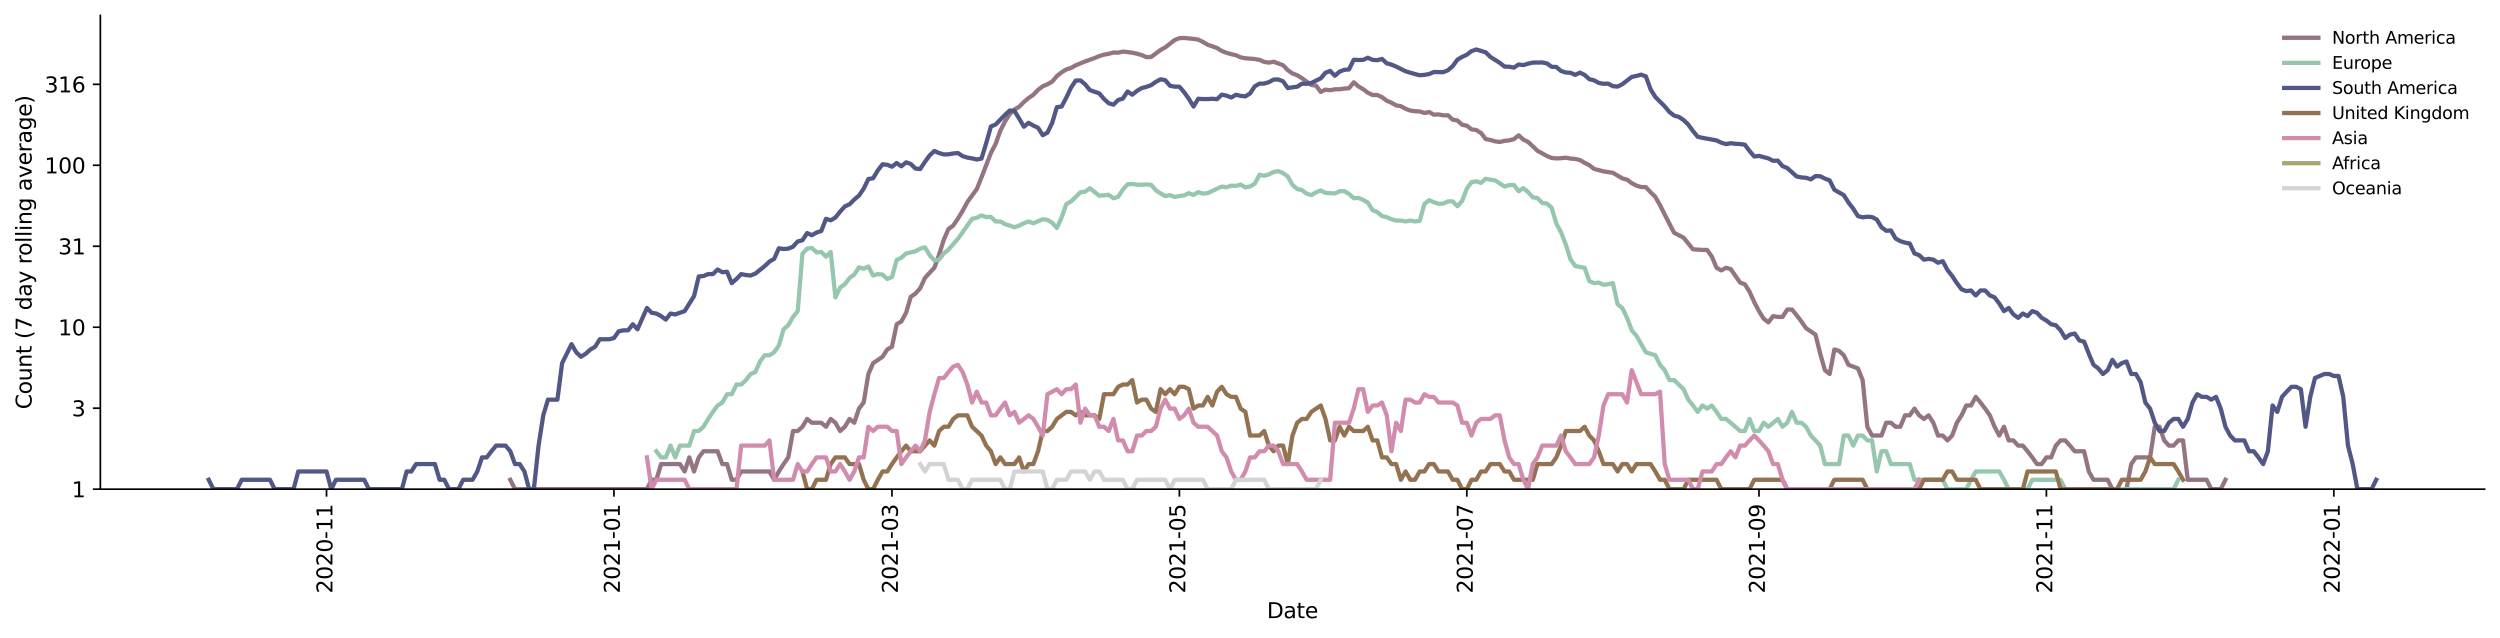 <?xml version="1.0" encoding="utf-8" standalone="no"?>
<!DOCTYPE svg PUBLIC "-//W3C//DTD SVG 1.1//EN"
  "http://www.w3.org/Graphics/SVG/1.1/DTD/svg11.dtd">
<svg xmlns:xlink="http://www.w3.org/1999/xlink" width="1170.166pt" height="298.621pt" viewBox="0 0 1170.166 298.621" xmlns="http://www.w3.org/2000/svg" version="1.1">
 <defs>
  <style type="text/css">*{stroke-linejoin: round; stroke-linecap: butt}</style>
 </defs>
 <g id="figure_1">
  <g id="patch_1">
   <path d="M 0 298.621 
L 1170.166 298.621 
L 1170.166 0 
L 0 0 
z
" style="fill: #ffffff"/>
  </g>
  <g id="axes_1">
   <g id="patch_2">
    <path d="M 46.966 228.96 
L 1162.966 228.96 
L 1162.966 7.2 
L 46.966 7.2 
z
" style="fill: #ffffff"/>
   </g>
   <g id="matplotlib.axis_1">
    <g id="xtick_1">
     <g id="line2d_1">
      <defs>
       <path id="m81e2fb7750" d="M 0 0 
L 0 3.5 
" style="stroke: #000000; stroke-width: 0.8"/>
      </defs>
      <g>
       <use xlink:href="#m81e2fb7750" x="152.831" y="228.96" style="stroke: #000000; stroke-width: 0.8"/>
      </g>
     </g>
     <g id="text_1">
      <!-- 2020-11 -->
      <g transform="translate(155.591 277.743)rotate(-90)scale(0.1 -0.1)">
       <defs>
        <path id="DejaVuSans-32" d="M 1228 531 
L 3431 531 
L 3431 0 
L 469 0 
L 469 531 
Q 828 903 1448 1529 
Q 2069 2156 2228 2338 
Q 2531 2678 2651 2914 
Q 2772 3150 2772 3378 
Q 2772 3750 2511 3984 
Q 2250 4219 1831 4219 
Q 1534 4219 1204 4116 
Q 875 4013 500 3803 
L 500 4441 
Q 881 4594 1212 4672 
Q 1544 4750 1819 4750 
Q 2544 4750 2975 4387 
Q 3406 4025 3406 3419 
Q 3406 3131 3298 2873 
Q 3191 2616 2906 2266 
Q 2828 2175 2409 1742 
Q 1991 1309 1228 531 
z
" transform="scale(0.016)"/>
        <path id="DejaVuSans-30" d="M 2034 4250 
Q 1547 4250 1301 3770 
Q 1056 3291 1056 2328 
Q 1056 1369 1301 889 
Q 1547 409 2034 409 
Q 2525 409 2770 889 
Q 3016 1369 3016 2328 
Q 3016 3291 2770 3770 
Q 2525 4250 2034 4250 
z
M 2034 4750 
Q 2819 4750 3233 4129 
Q 3647 3509 3647 2328 
Q 3647 1150 3233 529 
Q 2819 -91 2034 -91 
Q 1250 -91 836 529 
Q 422 1150 422 2328 
Q 422 3509 836 4129 
Q 1250 4750 2034 4750 
z
" transform="scale(0.016)"/>
        <path id="DejaVuSans-2d" d="M 313 2009 
L 1997 2009 
L 1997 1497 
L 313 1497 
L 313 2009 
z
" transform="scale(0.016)"/>
        <path id="DejaVuSans-31" d="M 794 531 
L 1825 531 
L 1825 4091 
L 703 3866 
L 703 4441 
L 1819 4666 
L 2450 4666 
L 2450 531 
L 3481 531 
L 3481 0 
L 794 0 
L 794 531 
z
" transform="scale(0.016)"/>
       </defs>
       <use xlink:href="#DejaVuSans-32"/>
       <use xlink:href="#DejaVuSans-30" x="63.623"/>
       <use xlink:href="#DejaVuSans-32" x="127.246"/>
       <use xlink:href="#DejaVuSans-30" x="190.869"/>
       <use xlink:href="#DejaVuSans-2d" x="254.492"/>
       <use xlink:href="#DejaVuSans-31" x="290.576"/>
       <use xlink:href="#DejaVuSans-31" x="354.199"/>
      </g>
     </g>
    </g>
    <g id="xtick_2">
     <g id="line2d_2">
      <g>
       <use xlink:href="#m81e2fb7750" x="287.369" y="228.96" style="stroke: #000000; stroke-width: 0.8"/>
      </g>
     </g>
     <g id="text_2">
      <!-- 2021-01 -->
      <g transform="translate(290.128 277.743)rotate(-90)scale(0.1 -0.1)">
       <use xlink:href="#DejaVuSans-32"/>
       <use xlink:href="#DejaVuSans-30" x="63.623"/>
       <use xlink:href="#DejaVuSans-32" x="127.246"/>
       <use xlink:href="#DejaVuSans-31" x="190.869"/>
       <use xlink:href="#DejaVuSans-2d" x="254.492"/>
       <use xlink:href="#DejaVuSans-30" x="290.576"/>
       <use xlink:href="#DejaVuSans-31" x="354.199"/>
      </g>
     </g>
    </g>
    <g id="xtick_3">
     <g id="line2d_3">
      <g>
       <use xlink:href="#m81e2fb7750" x="417.495" y="228.96" style="stroke: #000000; stroke-width: 0.8"/>
      </g>
     </g>
     <g id="text_3">
      <!-- 2021-03 -->
      <g transform="translate(420.255 277.743)rotate(-90)scale(0.1 -0.1)">
       <defs>
        <path id="DejaVuSans-33" d="M 2597 2516 
Q 3050 2419 3304 2112 
Q 3559 1806 3559 1356 
Q 3559 666 3084 287 
Q 2609 -91 1734 -91 
Q 1441 -91 1130 -33 
Q 819 25 488 141 
L 488 750 
Q 750 597 1062 519 
Q 1375 441 1716 441 
Q 2309 441 2620 675 
Q 2931 909 2931 1356 
Q 2931 1769 2642 2001 
Q 2353 2234 1838 2234 
L 1294 2234 
L 1294 2753 
L 1863 2753 
Q 2328 2753 2575 2939 
Q 2822 3125 2822 3475 
Q 2822 3834 2567 4026 
Q 2313 4219 1838 4219 
Q 1578 4219 1281 4162 
Q 984 4106 628 3988 
L 628 4550 
Q 988 4650 1302 4700 
Q 1616 4750 1894 4750 
Q 2613 4750 3031 4423 
Q 3450 4097 3450 3541 
Q 3450 3153 3228 2886 
Q 3006 2619 2597 2516 
z
" transform="scale(0.016)"/>
       </defs>
       <use xlink:href="#DejaVuSans-32"/>
       <use xlink:href="#DejaVuSans-30" x="63.623"/>
       <use xlink:href="#DejaVuSans-32" x="127.246"/>
       <use xlink:href="#DejaVuSans-31" x="190.869"/>
       <use xlink:href="#DejaVuSans-2d" x="254.492"/>
       <use xlink:href="#DejaVuSans-30" x="290.576"/>
       <use xlink:href="#DejaVuSans-33" x="354.199"/>
      </g>
     </g>
    </g>
    <g id="xtick_4">
     <g id="line2d_4">
      <g>
       <use xlink:href="#m81e2fb7750" x="552.033" y="228.96" style="stroke: #000000; stroke-width: 0.8"/>
      </g>
     </g>
     <g id="text_4">
      <!-- 2021-05 -->
      <g transform="translate(554.792 277.743)rotate(-90)scale(0.1 -0.1)">
       <defs>
        <path id="DejaVuSans-35" d="M 691 4666 
L 3169 4666 
L 3169 4134 
L 1269 4134 
L 1269 2991 
Q 1406 3038 1543 3061 
Q 1681 3084 1819 3084 
Q 2600 3084 3056 2656 
Q 3513 2228 3513 1497 
Q 3513 744 3044 326 
Q 2575 -91 1722 -91 
Q 1428 -91 1123 -41 
Q 819 9 494 109 
L 494 744 
Q 775 591 1075 516 
Q 1375 441 1709 441 
Q 2250 441 2565 725 
Q 2881 1009 2881 1497 
Q 2881 1984 2565 2268 
Q 2250 2553 1709 2553 
Q 1456 2553 1204 2497 
Q 953 2441 691 2322 
L 691 4666 
z
" transform="scale(0.016)"/>
       </defs>
       <use xlink:href="#DejaVuSans-32"/>
       <use xlink:href="#DejaVuSans-30" x="63.623"/>
       <use xlink:href="#DejaVuSans-32" x="127.246"/>
       <use xlink:href="#DejaVuSans-31" x="190.869"/>
       <use xlink:href="#DejaVuSans-2d" x="254.492"/>
       <use xlink:href="#DejaVuSans-30" x="290.576"/>
       <use xlink:href="#DejaVuSans-35" x="354.199"/>
      </g>
     </g>
    </g>
    <g id="xtick_5">
     <g id="line2d_5">
      <g>
       <use xlink:href="#m81e2fb7750" x="686.57" y="228.96" style="stroke: #000000; stroke-width: 0.8"/>
      </g>
     </g>
     <g id="text_5">
      <!-- 2021-07 -->
      <g transform="translate(689.33 277.743)rotate(-90)scale(0.1 -0.1)">
       <defs>
        <path id="DejaVuSans-37" d="M 525 4666 
L 3525 4666 
L 3525 4397 
L 1831 0 
L 1172 0 
L 2766 4134 
L 525 4134 
L 525 4666 
z
" transform="scale(0.016)"/>
       </defs>
       <use xlink:href="#DejaVuSans-32"/>
       <use xlink:href="#DejaVuSans-30" x="63.623"/>
       <use xlink:href="#DejaVuSans-32" x="127.246"/>
       <use xlink:href="#DejaVuSans-31" x="190.869"/>
       <use xlink:href="#DejaVuSans-2d" x="254.492"/>
       <use xlink:href="#DejaVuSans-30" x="290.576"/>
       <use xlink:href="#DejaVuSans-37" x="354.199"/>
      </g>
     </g>
    </g>
    <g id="xtick_6">
     <g id="line2d_6">
      <g>
       <use xlink:href="#m81e2fb7750" x="823.313" y="228.96" style="stroke: #000000; stroke-width: 0.8"/>
      </g>
     </g>
     <g id="text_6">
      <!-- 2021-09 -->
      <g transform="translate(826.073 277.743)rotate(-90)scale(0.1 -0.1)">
       <defs>
        <path id="DejaVuSans-39" d="M 703 97 
L 703 672 
Q 941 559 1184 500 
Q 1428 441 1663 441 
Q 2288 441 2617 861 
Q 2947 1281 2994 2138 
Q 2813 1869 2534 1725 
Q 2256 1581 1919 1581 
Q 1219 1581 811 2004 
Q 403 2428 403 3163 
Q 403 3881 828 4315 
Q 1253 4750 1959 4750 
Q 2769 4750 3195 4129 
Q 3622 3509 3622 2328 
Q 3622 1225 3098 567 
Q 2575 -91 1691 -91 
Q 1453 -91 1209 -44 
Q 966 3 703 97 
z
M 1959 2075 
Q 2384 2075 2632 2365 
Q 2881 2656 2881 3163 
Q 2881 3666 2632 3958 
Q 2384 4250 1959 4250 
Q 1534 4250 1286 3958 
Q 1038 3666 1038 3163 
Q 1038 2656 1286 2365 
Q 1534 2075 1959 2075 
z
" transform="scale(0.016)"/>
       </defs>
       <use xlink:href="#DejaVuSans-32"/>
       <use xlink:href="#DejaVuSans-30" x="63.623"/>
       <use xlink:href="#DejaVuSans-32" x="127.246"/>
       <use xlink:href="#DejaVuSans-31" x="190.869"/>
       <use xlink:href="#DejaVuSans-2d" x="254.492"/>
       <use xlink:href="#DejaVuSans-30" x="290.576"/>
       <use xlink:href="#DejaVuSans-39" x="354.199"/>
      </g>
     </g>
    </g>
    <g id="xtick_7">
     <g id="line2d_7">
      <g>
       <use xlink:href="#m81e2fb7750" x="957.851" y="228.96" style="stroke: #000000; stroke-width: 0.8"/>
      </g>
     </g>
     <g id="text_7">
      <!-- 2021-11 -->
      <g transform="translate(960.61 277.743)rotate(-90)scale(0.1 -0.1)">
       <use xlink:href="#DejaVuSans-32"/>
       <use xlink:href="#DejaVuSans-30" x="63.623"/>
       <use xlink:href="#DejaVuSans-32" x="127.246"/>
       <use xlink:href="#DejaVuSans-31" x="190.869"/>
       <use xlink:href="#DejaVuSans-2d" x="254.492"/>
       <use xlink:href="#DejaVuSans-31" x="290.576"/>
       <use xlink:href="#DejaVuSans-31" x="354.199"/>
      </g>
     </g>
    </g>
    <g id="xtick_8">
     <g id="line2d_8">
      <g>
       <use xlink:href="#m81e2fb7750" x="1092.389" y="228.96" style="stroke: #000000; stroke-width: 0.8"/>
      </g>
     </g>
     <g id="text_8">
      <!-- 2022-01 -->
      <g transform="translate(1095.148 277.743)rotate(-90)scale(0.1 -0.1)">
       <use xlink:href="#DejaVuSans-32"/>
       <use xlink:href="#DejaVuSans-30" x="63.623"/>
       <use xlink:href="#DejaVuSans-32" x="127.246"/>
       <use xlink:href="#DejaVuSans-32" x="190.869"/>
       <use xlink:href="#DejaVuSans-2d" x="254.492"/>
       <use xlink:href="#DejaVuSans-30" x="290.576"/>
       <use xlink:href="#DejaVuSans-31" x="354.199"/>
      </g>
     </g>
    </g>
    <g id="text_9">
     <!-- Date -->
     <g transform="translate(593.015 289.341)scale(0.1 -0.1)">
      <defs>
       <path id="DejaVuSans-44" d="M 1259 4147 
L 1259 519 
L 2022 519 
Q 2988 519 3436 956 
Q 3884 1394 3884 2338 
Q 3884 3275 3436 3711 
Q 2988 4147 2022 4147 
L 1259 4147 
z
M 628 4666 
L 1925 4666 
Q 3281 4666 3915 4102 
Q 4550 3538 4550 2338 
Q 4550 1131 3912 565 
Q 3275 0 1925 0 
L 628 0 
L 628 4666 
z
" transform="scale(0.016)"/>
       <path id="DejaVuSans-61" d="M 2194 1759 
Q 1497 1759 1228 1600 
Q 959 1441 959 1056 
Q 959 750 1161 570 
Q 1363 391 1709 391 
Q 2188 391 2477 730 
Q 2766 1069 2766 1631 
L 2766 1759 
L 2194 1759 
z
M 3341 1997 
L 3341 0 
L 2766 0 
L 2766 531 
Q 2569 213 2275 61 
Q 1981 -91 1556 -91 
Q 1019 -91 701 211 
Q 384 513 384 1019 
Q 384 1609 779 1909 
Q 1175 2209 1959 2209 
L 2766 2209 
L 2766 2266 
Q 2766 2663 2505 2880 
Q 2244 3097 1772 3097 
Q 1472 3097 1187 3025 
Q 903 2953 641 2809 
L 641 3341 
Q 956 3463 1253 3523 
Q 1550 3584 1831 3584 
Q 2591 3584 2966 3190 
Q 3341 2797 3341 1997 
z
" transform="scale(0.016)"/>
       <path id="DejaVuSans-74" d="M 1172 4494 
L 1172 3500 
L 2356 3500 
L 2356 3053 
L 1172 3053 
L 1172 1153 
Q 1172 725 1289 603 
Q 1406 481 1766 481 
L 2356 481 
L 2356 0 
L 1766 0 
Q 1100 0 847 248 
Q 594 497 594 1153 
L 594 3053 
L 172 3053 
L 172 3500 
L 594 3500 
L 594 4494 
L 1172 4494 
z
" transform="scale(0.016)"/>
       <path id="DejaVuSans-65" d="M 3597 1894 
L 3597 1613 
L 953 1613 
Q 991 1019 1311 708 
Q 1631 397 2203 397 
Q 2534 397 2845 478 
Q 3156 559 3463 722 
L 3463 178 
Q 3153 47 2828 -22 
Q 2503 -91 2169 -91 
Q 1331 -91 842 396 
Q 353 884 353 1716 
Q 353 2575 817 3079 
Q 1281 3584 2069 3584 
Q 2775 3584 3186 3129 
Q 3597 2675 3597 1894 
z
M 3022 2063 
Q 3016 2534 2758 2815 
Q 2500 3097 2075 3097 
Q 1594 3097 1305 2825 
Q 1016 2553 972 2059 
L 3022 2063 
z
" transform="scale(0.016)"/>
      </defs>
      <use xlink:href="#DejaVuSans-44"/>
      <use xlink:href="#DejaVuSans-61" x="77.002"/>
      <use xlink:href="#DejaVuSans-74" x="138.281"/>
      <use xlink:href="#DejaVuSans-65" x="177.49"/>
     </g>
    </g>
   </g>
   <g id="matplotlib.axis_2">
    <g id="ytick_1">
     <g id="line2d_9">
      <defs>
       <path id="mb4a06b84c8" d="M 0 0 
L -3.5 0 
" style="stroke: #000000; stroke-width: 0.8"/>
      </defs>
      <g>
       <use xlink:href="#mb4a06b84c8" x="46.966" y="228.96" style="stroke: #000000; stroke-width: 0.8"/>
      </g>
     </g>
     <g id="text_10">
      <!-- 1 -->
      <g transform="translate(33.603 232.759)scale(0.1 -0.1)">
       <use xlink:href="#DejaVuSans-31"/>
      </g>
     </g>
    </g>
    <g id="ytick_2">
     <g id="line2d_10">
      <g>
       <use xlink:href="#mb4a06b84c8" x="46.966" y="191.061" style="stroke: #000000; stroke-width: 0.8"/>
      </g>
     </g>
     <g id="text_11">
      <!-- 3 -->
      <g transform="translate(33.603 194.86)scale(0.1 -0.1)">
       <use xlink:href="#DejaVuSans-33"/>
      </g>
     </g>
    </g>
    <g id="ytick_3">
     <g id="line2d_11">
      <g>
       <use xlink:href="#mb4a06b84c8" x="46.966" y="153.162" style="stroke: #000000; stroke-width: 0.8"/>
      </g>
     </g>
     <g id="text_12">
      <!-- 10 -->
      <g transform="translate(27.241 156.961)scale(0.1 -0.1)">
       <use xlink:href="#DejaVuSans-31"/>
       <use xlink:href="#DejaVuSans-30" x="63.623"/>
      </g>
     </g>
    </g>
    <g id="ytick_4">
     <g id="line2d_12">
      <g>
       <use xlink:href="#mb4a06b84c8" x="46.966" y="115.263" style="stroke: #000000; stroke-width: 0.8"/>
      </g>
     </g>
     <g id="text_13">
      <!-- 31 -->
      <g transform="translate(27.241 119.062)scale(0.1 -0.1)">
       <use xlink:href="#DejaVuSans-33"/>
       <use xlink:href="#DejaVuSans-31" x="63.623"/>
      </g>
     </g>
    </g>
    <g id="ytick_5">
     <g id="line2d_13">
      <g>
       <use xlink:href="#mb4a06b84c8" x="46.966" y="77.364" style="stroke: #000000; stroke-width: 0.8"/>
      </g>
     </g>
     <g id="text_14">
      <!-- 100 -->
      <g transform="translate(20.878 81.163)scale(0.1 -0.1)">
       <use xlink:href="#DejaVuSans-31"/>
       <use xlink:href="#DejaVuSans-30" x="63.623"/>
       <use xlink:href="#DejaVuSans-30" x="127.246"/>
      </g>
     </g>
    </g>
    <g id="ytick_6">
     <g id="line2d_14">
      <g>
       <use xlink:href="#mb4a06b84c8" x="46.966" y="39.464" style="stroke: #000000; stroke-width: 0.8"/>
      </g>
     </g>
     <g id="text_15">
      <!-- 316 -->
      <g transform="translate(20.878 43.264)scale(0.1 -0.1)">
       <defs>
        <path id="DejaVuSans-36" d="M 2113 2584 
Q 1688 2584 1439 2293 
Q 1191 2003 1191 1497 
Q 1191 994 1439 701 
Q 1688 409 2113 409 
Q 2538 409 2786 701 
Q 3034 994 3034 1497 
Q 3034 2003 2786 2293 
Q 2538 2584 2113 2584 
z
M 3366 4563 
L 3366 3988 
Q 3128 4100 2886 4159 
Q 2644 4219 2406 4219 
Q 1781 4219 1451 3797 
Q 1122 3375 1075 2522 
Q 1259 2794 1537 2939 
Q 1816 3084 2150 3084 
Q 2853 3084 3261 2657 
Q 3669 2231 3669 1497 
Q 3669 778 3244 343 
Q 2819 -91 2113 -91 
Q 1303 -91 875 529 
Q 447 1150 447 2328 
Q 447 3434 972 4092 
Q 1497 4750 2381 4750 
Q 2619 4750 2861 4703 
Q 3103 4656 3366 4563 
z
" transform="scale(0.016)"/>
       </defs>
       <use xlink:href="#DejaVuSans-33"/>
       <use xlink:href="#DejaVuSans-31" x="63.623"/>
       <use xlink:href="#DejaVuSans-36" x="127.246"/>
      </g>
     </g>
    </g>
    <g id="text_16">
     <!-- Count (7 day rolling average) -->
     <g transform="translate(14.798 191.548)rotate(-90)scale(0.1 -0.1)">
      <defs>
       <path id="DejaVuSans-43" d="M 4122 4306 
L 4122 3641 
Q 3803 3938 3442 4084 
Q 3081 4231 2675 4231 
Q 1875 4231 1450 3742 
Q 1025 3253 1025 2328 
Q 1025 1406 1450 917 
Q 1875 428 2675 428 
Q 3081 428 3442 575 
Q 3803 722 4122 1019 
L 4122 359 
Q 3791 134 3420 21 
Q 3050 -91 2638 -91 
Q 1578 -91 968 557 
Q 359 1206 359 2328 
Q 359 3453 968 4101 
Q 1578 4750 2638 4750 
Q 3056 4750 3426 4639 
Q 3797 4528 4122 4306 
z
" transform="scale(0.016)"/>
       <path id="DejaVuSans-6f" d="M 1959 3097 
Q 1497 3097 1228 2736 
Q 959 2375 959 1747 
Q 959 1119 1226 758 
Q 1494 397 1959 397 
Q 2419 397 2687 759 
Q 2956 1122 2956 1747 
Q 2956 2369 2687 2733 
Q 2419 3097 1959 3097 
z
M 1959 3584 
Q 2709 3584 3137 3096 
Q 3566 2609 3566 1747 
Q 3566 888 3137 398 
Q 2709 -91 1959 -91 
Q 1206 -91 779 398 
Q 353 888 353 1747 
Q 353 2609 779 3096 
Q 1206 3584 1959 3584 
z
" transform="scale(0.016)"/>
       <path id="DejaVuSans-75" d="M 544 1381 
L 544 3500 
L 1119 3500 
L 1119 1403 
Q 1119 906 1312 657 
Q 1506 409 1894 409 
Q 2359 409 2629 706 
Q 2900 1003 2900 1516 
L 2900 3500 
L 3475 3500 
L 3475 0 
L 2900 0 
L 2900 538 
Q 2691 219 2414 64 
Q 2138 -91 1772 -91 
Q 1169 -91 856 284 
Q 544 659 544 1381 
z
M 1991 3584 
L 1991 3584 
z
" transform="scale(0.016)"/>
       <path id="DejaVuSans-6e" d="M 3513 2113 
L 3513 0 
L 2938 0 
L 2938 2094 
Q 2938 2591 2744 2837 
Q 2550 3084 2163 3084 
Q 1697 3084 1428 2787 
Q 1159 2491 1159 1978 
L 1159 0 
L 581 0 
L 581 3500 
L 1159 3500 
L 1159 2956 
Q 1366 3272 1645 3428 
Q 1925 3584 2291 3584 
Q 2894 3584 3203 3211 
Q 3513 2838 3513 2113 
z
" transform="scale(0.016)"/>
       <path id="DejaVuSans-20" transform="scale(0.016)"/>
       <path id="DejaVuSans-28" d="M 1984 4856 
Q 1566 4138 1362 3434 
Q 1159 2731 1159 2009 
Q 1159 1288 1364 580 
Q 1569 -128 1984 -844 
L 1484 -844 
Q 1016 -109 783 600 
Q 550 1309 550 2009 
Q 550 2706 781 3412 
Q 1013 4119 1484 4856 
L 1984 4856 
z
" transform="scale(0.016)"/>
       <path id="DejaVuSans-64" d="M 2906 2969 
L 2906 4863 
L 3481 4863 
L 3481 0 
L 2906 0 
L 2906 525 
Q 2725 213 2448 61 
Q 2172 -91 1784 -91 
Q 1150 -91 751 415 
Q 353 922 353 1747 
Q 353 2572 751 3078 
Q 1150 3584 1784 3584 
Q 2172 3584 2448 3432 
Q 2725 3281 2906 2969 
z
M 947 1747 
Q 947 1113 1208 752 
Q 1469 391 1925 391 
Q 2381 391 2643 752 
Q 2906 1113 2906 1747 
Q 2906 2381 2643 2742 
Q 2381 3103 1925 3103 
Q 1469 3103 1208 2742 
Q 947 2381 947 1747 
z
" transform="scale(0.016)"/>
       <path id="DejaVuSans-79" d="M 2059 -325 
Q 1816 -950 1584 -1140 
Q 1353 -1331 966 -1331 
L 506 -1331 
L 506 -850 
L 844 -850 
Q 1081 -850 1212 -737 
Q 1344 -625 1503 -206 
L 1606 56 
L 191 3500 
L 800 3500 
L 1894 763 
L 2988 3500 
L 3597 3500 
L 2059 -325 
z
" transform="scale(0.016)"/>
       <path id="DejaVuSans-72" d="M 2631 2963 
Q 2534 3019 2420 3045 
Q 2306 3072 2169 3072 
Q 1681 3072 1420 2755 
Q 1159 2438 1159 1844 
L 1159 0 
L 581 0 
L 581 3500 
L 1159 3500 
L 1159 2956 
Q 1341 3275 1631 3429 
Q 1922 3584 2338 3584 
Q 2397 3584 2469 3576 
Q 2541 3569 2628 3553 
L 2631 2963 
z
" transform="scale(0.016)"/>
       <path id="DejaVuSans-6c" d="M 603 4863 
L 1178 4863 
L 1178 0 
L 603 0 
L 603 4863 
z
" transform="scale(0.016)"/>
       <path id="DejaVuSans-69" d="M 603 3500 
L 1178 3500 
L 1178 0 
L 603 0 
L 603 3500 
z
M 603 4863 
L 1178 4863 
L 1178 4134 
L 603 4134 
L 603 4863 
z
" transform="scale(0.016)"/>
       <path id="DejaVuSans-67" d="M 2906 1791 
Q 2906 2416 2648 2759 
Q 2391 3103 1925 3103 
Q 1463 3103 1205 2759 
Q 947 2416 947 1791 
Q 947 1169 1205 825 
Q 1463 481 1925 481 
Q 2391 481 2648 825 
Q 2906 1169 2906 1791 
z
M 3481 434 
Q 3481 -459 3084 -895 
Q 2688 -1331 1869 -1331 
Q 1566 -1331 1297 -1286 
Q 1028 -1241 775 -1147 
L 775 -588 
Q 1028 -725 1275 -790 
Q 1522 -856 1778 -856 
Q 2344 -856 2625 -561 
Q 2906 -266 2906 331 
L 2906 616 
Q 2728 306 2450 153 
Q 2172 0 1784 0 
Q 1141 0 747 490 
Q 353 981 353 1791 
Q 353 2603 747 3093 
Q 1141 3584 1784 3584 
Q 2172 3584 2450 3431 
Q 2728 3278 2906 2969 
L 2906 3500 
L 3481 3500 
L 3481 434 
z
" transform="scale(0.016)"/>
       <path id="DejaVuSans-76" d="M 191 3500 
L 800 3500 
L 1894 563 
L 2988 3500 
L 3597 3500 
L 2284 0 
L 1503 0 
L 191 3500 
z
" transform="scale(0.016)"/>
       <path id="DejaVuSans-29" d="M 513 4856 
L 1013 4856 
Q 1481 4119 1714 3412 
Q 1947 2706 1947 2009 
Q 1947 1309 1714 600 
Q 1481 -109 1013 -844 
L 513 -844 
Q 928 -128 1133 580 
Q 1338 1288 1338 2009 
Q 1338 2731 1133 3434 
Q 928 4138 513 4856 
z
" transform="scale(0.016)"/>
      </defs>
      <use xlink:href="#DejaVuSans-43"/>
      <use xlink:href="#DejaVuSans-6f" x="69.824"/>
      <use xlink:href="#DejaVuSans-75" x="131.006"/>
      <use xlink:href="#DejaVuSans-6e" x="194.385"/>
      <use xlink:href="#DejaVuSans-74" x="257.764"/>
      <use xlink:href="#DejaVuSans-20" x="296.973"/>
      <use xlink:href="#DejaVuSans-28" x="328.76"/>
      <use xlink:href="#DejaVuSans-37" x="367.773"/>
      <use xlink:href="#DejaVuSans-20" x="431.396"/>
      <use xlink:href="#DejaVuSans-64" x="463.184"/>
      <use xlink:href="#DejaVuSans-61" x="526.66"/>
      <use xlink:href="#DejaVuSans-79" x="587.939"/>
      <use xlink:href="#DejaVuSans-20" x="647.119"/>
      <use xlink:href="#DejaVuSans-72" x="678.906"/>
      <use xlink:href="#DejaVuSans-6f" x="717.77"/>
      <use xlink:href="#DejaVuSans-6c" x="778.951"/>
      <use xlink:href="#DejaVuSans-6c" x="806.734"/>
      <use xlink:href="#DejaVuSans-69" x="834.518"/>
      <use xlink:href="#DejaVuSans-6e" x="862.301"/>
      <use xlink:href="#DejaVuSans-67" x="925.68"/>
      <use xlink:href="#DejaVuSans-20" x="989.156"/>
      <use xlink:href="#DejaVuSans-61" x="1020.943"/>
      <use xlink:href="#DejaVuSans-76" x="1082.223"/>
      <use xlink:href="#DejaVuSans-65" x="1141.402"/>
      <use xlink:href="#DejaVuSans-72" x="1202.926"/>
      <use xlink:href="#DejaVuSans-61" x="1244.039"/>
      <use xlink:href="#DejaVuSans-67" x="1305.318"/>
      <use xlink:href="#DejaVuSans-65" x="1368.795"/>
      <use xlink:href="#DejaVuSans-29" x="1430.318"/>
     </g>
    </g>
   </g>
   <g id="line2d_15">
    <path d="M 238.847 224.564 
L 241.053 228.96 
L 302.808 228.96 
L 305.013 224.564 
L 307.219 224.564 
L 309.424 217.219 
L 318.246 217.219 
L 320.452 220.687 
L 322.657 214.081 
L 324.863 220.687 
L 327.068 214.081 
L 329.274 211.217 
L 335.891 211.217 
L 338.096 217.219 
L 340.302 217.219 
L 342.507 224.564 
L 344.713 224.564 
L 346.918 220.687 
L 360.151 220.687 
L 362.357 224.564 
L 364.562 220.687 
L 366.768 217.219 
L 368.974 214.081 
L 371.179 201.747 
L 373.385 201.747 
L 375.59 199.751 
L 377.796 196.09 
L 380.001 197.87 
L 384.412 197.87 
L 386.618 199.751 
L 388.823 196.09 
L 391.029 197.87 
L 393.234 201.747 
L 395.44 199.751 
L 397.645 196.09 
L 399.851 197.87 
L 402.057 191.264 
L 404.262 188.399 
L 406.468 175.052 
L 408.673 169.978 
L 413.084 166.983 
L 415.29 163.586 
L 417.495 162.32 
L 419.701 151.78 
L 421.906 150.455 
L 424.112 146.385 
L 426.317 138.887 
L 428.523 137.397 
L 430.728 134.875 
L 432.934 130.11 
L 435.14 127.637 
L 437.345 125.337 
L 439.551 119.268 
L 441.756 112.192 
L 443.962 107.176 
L 446.167 105.586 
L 448.373 102.318 
L 450.578 98.71 
L 452.784 94.574 
L 457.195 88.506 
L 459.4 83.047 
L 463.811 71.598 
L 466.017 67.345 
L 468.223 61.194 
L 470.428 56.834 
L 472.634 53.414 
L 474.839 51.238 
L 477.045 49.966 
L 479.25 47.731 
L 481.456 45.873 
L 483.661 44.372 
L 485.867 42.056 
L 488.072 40.409 
L 490.278 39.444 
L 492.483 38.218 
L 494.689 35.591 
L 496.894 33.866 
L 499.1 32.49 
L 501.306 31.811 
L 503.511 30.562 
L 507.922 28.752 
L 512.333 27.179 
L 514.539 26.25 
L 516.744 25.59 
L 518.95 25.183 
L 521.155 24.572 
L 523.361 24.657 
L 525.566 24.158 
L 527.772 24.364 
L 529.977 24.685 
L 532.183 25.125 
L 534.389 25.776 
L 536.594 26.752 
L 538.8 26.661 
L 543.211 23.401 
L 545.416 22.173 
L 549.827 18.736 
L 552.033 17.868 
L 554.238 17.76 
L 558.649 18.217 
L 560.855 18.53 
L 563.06 19.627 
L 565.266 20.914 
L 569.677 22.483 
L 571.883 23.888 
L 574.088 24.723 
L 576.294 25.347 
L 578.499 25.845 
L 580.705 26.843 
L 582.91 27.271 
L 587.321 27.633 
L 589.527 28.019 
L 591.732 28.967 
L 593.938 29.304 
L 596.143 28.881 
L 600.555 30.517 
L 602.76 32.84 
L 604.966 34.384 
L 607.171 35.223 
L 609.377 36.584 
L 613.788 39.757 
L 615.993 40.089 
L 618.199 43.003 
L 620.404 41.944 
L 622.61 42.234 
L 624.815 41.8 
L 627.021 41.768 
L 629.226 41.466 
L 631.432 41.277 
L 633.638 38.535 
L 635.843 40.439 
L 638.049 41.752 
L 640.254 43.403 
L 642.46 44.459 
L 644.665 44.476 
L 646.871 45.496 
L 649.076 47.144 
L 651.282 48.077 
L 653.487 49.317 
L 655.693 49.701 
L 657.898 50.921 
L 660.104 51.752 
L 662.309 52.056 
L 664.515 52.165 
L 666.721 52.895 
L 668.926 52.429 
L 671.132 53.687 
L 673.337 53.55 
L 675.543 53.987 
L 677.748 53.963 
L 679.954 56.037 
L 682.159 56.383 
L 684.365 58.382 
L 686.57 58.834 
L 688.776 60.538 
L 690.981 60.879 
L 693.187 62.217 
L 695.393 65.067 
L 697.598 65.524 
L 699.804 66.153 
L 702.009 66.456 
L 704.215 65.92 
L 706.42 65.721 
L 708.626 65.1 
L 710.831 63.364 
L 713.037 65.327 
L 715.242 66.422 
L 719.653 70.587 
L 724.064 73.009 
L 726.27 73.928 
L 728.476 74.141 
L 730.681 74.056 
L 732.887 73.801 
L 735.092 74.226 
L 737.298 74.398 
L 739.503 74.917 
L 741.709 76.208 
L 743.914 77.317 
L 746.12 79.052 
L 750.531 80.211 
L 754.942 80.884 
L 759.353 83.497 
L 761.559 84.069 
L 763.764 85.724 
L 765.97 86.896 
L 768.175 87.531 
L 770.381 87.595 
L 772.586 89.99 
L 774.792 92.128 
L 776.997 96.033 
L 779.203 100.465 
L 783.614 108.969 
L 788.025 111.257 
L 792.436 116.685 
L 796.847 116.997 
L 799.053 116.997 
L 801.258 120.119 
L 803.464 125.337 
L 805.669 126.572 
L 807.875 125.337 
L 810.08 125.949 
L 814.491 132.281 
L 816.697 133.038 
L 818.902 136.535 
L 821.108 141.421 
L 823.313 145.629 
L 825.519 149.18 
L 827.725 150.891 
L 829.93 147.953 
L 832.136 148.357 
L 834.341 148.357 
L 836.547 144.889 
L 838.752 144.889 
L 840.958 147.554 
L 843.163 150.455 
L 845.369 153.635 
L 849.78 156.63 
L 851.985 165.582 
L 854.191 173.272 
L 856.396 175.052 
L 858.602 163.586 
L 860.808 164.238 
L 863.013 166.275 
L 865.219 170.771 
L 869.63 172.417 
L 871.835 177.916 
L 874.041 199.751 
L 876.246 203.871 
L 880.657 203.871 
L 882.863 197.87 
L 885.068 197.87 
L 887.274 199.751 
L 889.479 199.751 
L 891.685 194.401 
L 893.891 194.401 
L 896.096 191.264 
L 898.302 194.401 
L 900.507 196.09 
L 902.713 194.401 
L 904.918 197.87 
L 907.124 203.871 
L 909.329 203.871 
L 911.535 206.142 
L 913.74 203.871 
L 915.946 197.87 
L 918.151 194.401 
L 920.357 189.8 
L 922.562 189.8 
L 924.768 185.764 
L 926.974 188.399 
L 929.179 191.264 
L 931.385 194.401 
L 933.59 199.751 
L 935.796 203.871 
L 938.001 199.751 
L 940.207 206.142 
L 942.412 206.142 
L 944.618 208.582 
L 946.823 208.582 
L 949.029 211.217 
L 951.234 214.081 
L 953.44 217.219 
L 955.645 217.219 
L 957.851 214.081 
L 960.057 214.081 
L 962.262 208.582 
L 964.468 206.142 
L 966.673 206.142 
L 968.879 208.582 
L 971.084 211.217 
L 975.495 211.217 
L 977.701 220.687 
L 979.906 224.564 
L 986.523 224.564 
L 988.728 228.96 
L 995.345 228.96 
L 997.551 217.219 
L 999.756 214.081 
L 1006.373 214.081 
L 1008.578 199.751 
L 1010.784 199.751 
L 1012.989 206.142 
L 1015.195 208.582 
L 1017.4 208.582 
L 1019.606 206.142 
L 1021.811 206.142 
L 1024.017 224.564 
L 1032.839 224.564 
L 1035.045 228.96 
L 1039.456 228.96 
L 1041.661 224.564 
L 1041.661 224.564 
" clip-path="url(#pad4fa404ac)" style="fill: none; stroke: #947383; stroke-width: 2; stroke-linecap: square"/>
   </g>
   <g id="line2d_16">
    <path d="M 307.219 211.217 
L 309.424 214.081 
L 311.63 214.081 
L 313.835 208.582 
L 316.041 214.081 
L 318.246 208.582 
L 322.657 208.582 
L 324.863 201.747 
L 327.068 201.747 
L 329.274 199.751 
L 331.479 196.09 
L 333.685 192.795 
L 335.891 189.8 
L 338.096 188.399 
L 340.302 184.522 
L 342.507 184.522 
L 344.713 179.974 
L 346.918 179.974 
L 349.124 177.916 
L 351.329 175.052 
L 353.535 174.15 
L 355.74 169.203 
L 357.946 166.275 
L 360.151 166.275 
L 362.357 164.903 
L 364.562 161.705 
L 366.768 154.116 
L 368.974 152.234 
L 371.179 148.357 
L 373.385 145.629 
L 375.59 118.768 
L 377.796 116.376 
L 380.001 116.07 
L 382.207 118.113 
L 384.412 117.951 
L 386.618 120.119 
L 388.823 117.951 
L 391.029 139.193 
L 393.234 134.606 
L 395.44 133.038 
L 397.645 130.11 
L 399.851 128.515 
L 402.057 125.136 
L 404.262 125.743 
L 406.468 124.737 
L 408.673 128.963 
L 410.879 128.293 
L 413.084 128.515 
L 415.29 130.58 
L 417.495 129.646 
L 419.701 121.708 
L 421.906 120.64 
L 424.112 118.603 
L 428.523 117.63 
L 430.728 116.376 
L 432.934 115.766 
L 435.14 119.436 
L 437.345 121.889 
L 439.551 121.527 
L 441.756 118.603 
L 443.962 116.84 
L 448.373 111.788 
L 454.989 102.419 
L 457.195 101.919 
L 459.4 100.846 
L 461.606 101.623 
L 463.811 101.525 
L 466.017 103.649 
L 468.223 103.649 
L 470.428 104.928 
L 472.634 105.586 
L 474.839 106.372 
L 477.045 105.586 
L 479.25 104.496 
L 481.456 103.649 
L 483.661 104.496 
L 488.072 102.621 
L 490.278 102.926 
L 492.483 104.283 
L 494.689 106.714 
L 496.894 101.82 
L 499.1 95.539 
L 501.306 94.258 
L 503.511 92.202 
L 505.717 89.99 
L 507.922 89.715 
L 510.128 88.112 
L 514.539 91.617 
L 518.95 91.185 
L 521.155 92.798 
L 523.361 92.128 
L 525.566 88.771 
L 527.772 86.274 
L 529.977 86.09 
L 532.183 86.46 
L 534.389 86.46 
L 536.594 86.336 
L 538.8 86.522 
L 541.005 89.038 
L 543.211 90.547 
L 545.416 91.762 
L 547.622 91.328 
L 549.827 92.202 
L 552.033 91.762 
L 554.238 91.472 
L 556.444 90.407 
L 558.649 91.256 
L 560.855 89.921 
L 563.06 90.617 
L 565.266 90.407 
L 569.677 88.308 
L 571.883 87.339 
L 574.088 87.659 
L 576.294 86.896 
L 578.499 87.022 
L 580.705 86.398 
L 582.91 87.723 
L 585.116 87.276 
L 587.321 85.967 
L 589.527 81.786 
L 591.732 82.274 
L 593.938 81.625 
L 596.143 80.52 
L 598.349 80.108 
L 600.555 81.042 
L 602.76 82.603 
L 604.966 86.584 
L 607.171 88.44 
L 609.377 88.971 
L 611.582 90.617 
L 613.788 91.328 
L 615.993 89.99 
L 618.199 89.172 
L 620.404 90.267 
L 624.815 90.547 
L 627.021 89.51 
L 629.226 89.443 
L 631.432 90.758 
L 633.638 92.798 
L 635.843 92.648 
L 638.049 93.558 
L 640.254 94.812 
L 642.46 98.352 
L 644.665 99.254 
L 646.871 101.135 
L 649.076 101.623 
L 651.282 102.621 
L 653.487 103.234 
L 655.693 103.234 
L 657.898 103.649 
L 660.104 103.234 
L 662.309 103.649 
L 664.515 103.337 
L 666.721 95.458 
L 668.926 93.712 
L 671.132 94.653 
L 673.337 95.377 
L 675.543 95.295 
L 677.748 94.258 
L 679.954 94.258 
L 682.159 96.535 
L 684.365 94.101 
L 686.57 88.308 
L 688.776 85.243 
L 690.981 84.886 
L 693.187 85.603 
L 695.393 83.668 
L 697.598 84.127 
L 699.804 84.417 
L 704.215 87.276 
L 706.42 86.646 
L 708.626 86.584 
L 710.831 89.51 
L 713.037 88.047 
L 715.242 89.921 
L 717.448 92.35 
L 719.653 92.723 
L 721.859 94.973 
L 724.064 95.295 
L 726.27 97.215 
L 728.476 104.711 
L 730.681 108.724 
L 732.887 114.434 
L 735.092 121.348 
L 737.298 124.539 
L 741.709 125.337 
L 743.914 131.541 
L 746.12 132.532 
L 748.325 132.281 
L 750.531 133.294 
L 752.736 133.038 
L 754.942 132.532 
L 757.147 142.423 
L 759.353 144.165 
L 761.559 148.766 
L 763.764 154.604 
L 765.97 157.157 
L 770.381 164.903 
L 774.792 166.275 
L 776.997 170.771 
L 779.203 173.272 
L 781.408 177.916 
L 783.614 177.916 
L 788.025 182.17 
L 790.23 187.056 
L 792.436 189.8 
L 794.642 192.795 
L 796.847 189.8 
L 799.053 191.264 
L 801.258 189.8 
L 803.464 192.795 
L 805.669 196.09 
L 807.875 196.09 
L 812.286 199.751 
L 814.491 201.747 
L 816.697 201.747 
L 818.902 196.09 
L 821.108 201.747 
L 823.313 201.747 
L 825.519 197.87 
L 827.725 199.751 
L 832.136 196.09 
L 834.341 199.751 
L 836.547 197.87 
L 838.752 192.795 
L 840.958 197.87 
L 843.163 197.87 
L 845.369 199.751 
L 847.574 203.871 
L 849.78 206.142 
L 851.985 208.582 
L 854.191 217.219 
L 860.808 217.219 
L 863.013 203.871 
L 865.219 203.871 
L 867.424 208.582 
L 869.63 203.871 
L 871.835 203.871 
L 874.041 206.142 
L 876.246 206.142 
L 878.452 220.687 
L 880.657 211.217 
L 882.863 211.217 
L 885.068 217.219 
L 893.891 217.219 
L 896.096 224.564 
L 909.329 224.564 
L 911.535 228.96 
L 920.357 228.96 
L 922.562 224.564 
L 924.768 220.687 
L 935.796 220.687 
L 938.001 224.564 
L 940.207 228.96 
L 949.029 228.96 
L 951.234 224.564 
L 964.468 224.564 
L 966.673 228.96 
L 1017.4 228.96 
L 1019.606 224.564 
L 1019.606 224.564 
" clip-path="url(#pad4fa404ac)" style="fill: none; stroke: #96c6ad; stroke-width: 2; stroke-linecap: square"/>
   </g>
   <g id="line2d_17">
    <path d="M 97.693 224.564 
L 99.898 228.96 
L 110.926 228.96 
L 113.132 224.564 
L 126.365 224.564 
L 128.57 228.96 
L 137.393 228.96 
L 139.598 220.687 
L 152.831 220.687 
L 155.037 228.96 
L 157.242 224.564 
L 170.476 224.564 
L 172.681 228.96 
L 188.12 228.96 
L 190.325 220.687 
L 192.531 220.687 
L 194.736 217.219 
L 203.559 217.219 
L 205.764 224.564 
L 207.97 224.564 
L 210.175 228.96 
L 214.586 228.96 
L 216.792 224.564 
L 221.203 224.564 
L 223.408 220.687 
L 225.614 214.081 
L 227.819 214.081 
L 230.025 211.217 
L 232.23 208.582 
L 236.642 208.582 
L 238.847 211.217 
L 241.053 217.219 
L 243.258 217.219 
L 245.464 220.687 
L 247.669 228.96 
L 249.875 228.96 
L 252.08 208.582 
L 254.286 194.401 
L 256.491 187.056 
L 260.902 187.056 
L 263.108 169.978 
L 267.519 161.101 
L 269.725 164.903 
L 271.93 166.983 
L 274.136 165.582 
L 276.341 163.586 
L 278.547 162.32 
L 280.752 158.79 
L 285.163 158.79 
L 287.369 158.236 
L 289.574 155.099 
L 291.78 154.604 
L 293.985 154.604 
L 296.191 151.78 
L 298.396 154.116 
L 302.808 144.165 
L 305.013 146.385 
L 307.219 146.77 
L 309.424 147.953 
L 311.63 149.6 
L 313.835 146.77 
L 316.041 147.16 
L 320.452 145.629 
L 324.863 138.584 
L 327.068 129.417 
L 329.274 129.189 
L 331.479 128.293 
L 333.685 128.293 
L 335.891 126.155 
L 338.096 127.421 
L 340.302 127.207 
L 342.507 132.532 
L 344.713 130.58 
L 346.918 128.293 
L 349.124 128.738 
L 351.329 128.963 
L 353.535 128.073 
L 357.946 124.539 
L 360.151 122.439 
L 362.357 121.169 
L 364.562 116.222 
L 366.768 116.53 
L 368.974 116.376 
L 371.179 115.465 
L 373.385 113.015 
L 375.59 112.464 
L 377.796 109.092 
L 380.001 110.093 
L 382.207 108.846 
L 384.412 108.12 
L 386.618 102.419 
L 388.823 103.131 
L 391.029 101.82 
L 393.234 99.071 
L 395.44 96.619 
L 397.645 95.621 
L 399.851 93.405 
L 402.057 91.544 
L 404.262 88.308 
L 406.468 83.782 
L 408.673 83.441 
L 410.879 79.753 
L 413.084 76.897 
L 415.29 77.129 
L 417.495 78.029 
L 419.701 76.299 
L 421.906 77.837 
L 424.112 75.982 
L 426.317 76.758 
L 428.523 78.904 
L 430.728 79.102 
L 432.934 75.757 
L 435.14 72.722 
L 437.345 70.664 
L 439.551 71.637 
L 441.756 72.276 
L 443.962 72.235 
L 446.167 71.835 
L 448.373 71.637 
L 450.578 73.092 
L 452.784 73.759 
L 454.989 74.141 
L 457.195 74.656 
L 459.4 74.226 
L 461.606 67 
L 463.811 59.212 
L 466.017 58.277 
L 470.428 53.756 
L 472.634 51.731 
L 474.839 51.947 
L 477.045 55.525 
L 479.25 59.32 
L 481.456 57.496 
L 483.661 58.781 
L 485.867 59.786 
L 488.072 63.272 
L 490.278 62.068 
L 492.483 57.522 
L 494.689 50.15 
L 496.894 49.864 
L 499.1 45.693 
L 501.306 41.027 
L 503.511 37.721 
L 505.717 37.636 
L 507.922 39.473 
L 510.128 42.169 
L 514.539 43.706 
L 516.744 46.31 
L 518.95 48.329 
L 521.155 48.998 
L 523.361 46.808 
L 525.566 46.145 
L 527.772 42.821 
L 529.977 44.32 
L 532.183 42.542 
L 534.389 41.23 
L 536.594 40.655 
L 538.8 39.847 
L 541.005 38.319 
L 543.211 37.12 
L 545.416 37.51 
L 547.622 40.134 
L 549.827 40.562 
L 552.033 40.578 
L 554.238 43.136 
L 556.444 46.237 
L 558.649 49.864 
L 560.855 46.237 
L 563.06 46.365 
L 565.266 46.365 
L 567.472 46.237 
L 569.677 46.42 
L 571.883 44.32 
L 574.088 44.754 
L 576.294 45.639 
L 578.499 44.355 
L 580.705 44.877 
L 582.91 45.105 
L 585.116 43.74 
L 587.321 40.393 
L 589.527 39.148 
L 591.732 39.118 
L 593.938 38.448 
L 596.143 37.245 
L 598.349 37.189 
L 600.555 38.061 
L 602.76 41.199 
L 607.171 40.578 
L 609.377 39.177 
L 611.582 39.221 
L 613.788 38.825 
L 618.199 36.666 
L 620.404 34.042 
L 622.61 33.22 
L 624.815 35.472 
L 627.021 33.516 
L 629.226 32.683 
L 631.432 32.49 
L 633.638 27.977 
L 635.843 28.082 
L 638.049 28.019 
L 640.254 27.026 
L 642.46 28.019 
L 644.665 28.187 
L 646.871 27.57 
L 649.076 29.633 
L 651.282 30.235 
L 653.487 31.169 
L 657.898 33.368 
L 662.309 34.666 
L 664.515 35.223 
L 666.721 35.04 
L 668.926 34.653 
L 671.132 33.703 
L 675.543 33.803 
L 677.748 32.877 
L 679.954 30.962 
L 682.159 27.935 
L 684.365 26.621 
L 686.57 25.629 
L 688.776 23.916 
L 690.981 23.164 
L 695.393 24.487 
L 697.598 26.641 
L 702.009 29.424 
L 704.215 31.157 
L 706.42 31.238 
L 708.626 31.646 
L 710.831 30.178 
L 713.037 30.471 
L 715.242 29.799 
L 717.448 29.304 
L 721.859 29.239 
L 724.064 29.678 
L 726.27 31.262 
L 728.476 31.366 
L 730.681 33.244 
L 732.887 33.941 
L 735.092 34.054 
L 737.298 35.04 
L 739.503 34.004 
L 741.709 35.066 
L 743.914 37.065 
L 746.12 37.58 
L 748.325 38.811 
L 750.531 39.221 
L 752.736 39.148 
L 754.942 40.348 
L 757.147 40.531 
L 759.353 39.429 
L 763.764 36.004 
L 765.97 35.538 
L 768.175 34.95 
L 770.381 35.763 
L 772.586 41.784 
L 774.792 45.371 
L 779.203 49.802 
L 781.408 52.429 
L 783.614 54.126 
L 785.819 54.711 
L 788.025 56.185 
L 790.23 58.303 
L 792.436 61.367 
L 794.642 64.016 
L 796.847 64.522 
L 803.464 65.721 
L 805.669 66.795 
L 807.875 67.45 
L 810.08 67.035 
L 812.286 67.311 
L 814.491 67.415 
L 816.697 67.729 
L 818.902 70.664 
L 821.108 73.257 
L 823.313 72.968 
L 827.725 74.141 
L 829.93 75.268 
L 832.136 75.18 
L 834.341 77.742 
L 836.547 78.658 
L 840.958 82.603 
L 843.163 83.047 
L 845.369 83.215 
L 847.574 83.954 
L 849.78 82.438 
L 851.985 82.493 
L 854.191 83.611 
L 856.396 84.417 
L 858.602 88.837 
L 863.013 91.328 
L 865.219 94.812 
L 867.424 97.648 
L 869.63 101.135 
L 871.835 101.721 
L 874.041 101.427 
L 876.246 101.623 
L 878.452 102.722 
L 880.657 106.372 
L 882.863 108 
L 885.068 107.881 
L 887.274 111.655 
L 889.479 112.877 
L 891.685 113.576 
L 893.891 114.002 
L 896.096 118.603 
L 898.302 119.436 
L 900.507 121.527 
L 902.713 121.169 
L 904.918 121.527 
L 907.124 122.999 
L 909.329 122.255 
L 911.535 126.363 
L 913.74 129.189 
L 915.946 132.532 
L 918.151 135.419 
L 920.357 136.252 
L 922.562 135.972 
L 924.768 138.283 
L 926.974 135.972 
L 929.179 135.972 
L 931.385 138.283 
L 933.59 139.193 
L 935.796 142.086 
L 938.001 145.629 
L 940.207 144.165 
L 942.412 147.16 
L 944.618 148.766 
L 946.823 146.77 
L 949.029 147.953 
L 951.234 145.629 
L 953.44 146.385 
L 955.645 148.766 
L 957.851 150.024 
L 960.057 151.78 
L 962.262 152.234 
L 964.468 154.604 
L 966.673 158.236 
L 968.879 156.63 
L 971.084 156.112 
L 973.29 159.352 
L 975.495 159.925 
L 977.701 165.582 
L 979.906 170.771 
L 982.112 172.417 
L 984.317 175.052 
L 986.523 173.272 
L 988.728 168.446 
L 990.934 171.584 
L 993.14 169.978 
L 995.345 169.203 
L 997.551 175.052 
L 999.756 175.052 
L 1001.962 178.929 
L 1004.167 188.399 
L 1006.373 191.264 
L 1008.578 197.87 
L 1010.784 201.747 
L 1012.989 201.747 
L 1015.195 197.87 
L 1017.4 196.09 
L 1019.606 196.09 
L 1021.811 199.751 
L 1024.017 196.09 
L 1026.223 188.399 
L 1028.428 184.522 
L 1030.634 185.764 
L 1032.839 185.764 
L 1035.045 187.056 
L 1037.25 185.764 
L 1039.456 191.264 
L 1041.661 199.751 
L 1043.867 203.871 
L 1046.072 206.142 
L 1050.483 206.142 
L 1052.689 211.217 
L 1054.894 211.217 
L 1057.1 214.081 
L 1059.306 217.219 
L 1061.511 211.217 
L 1063.717 189.8 
L 1065.922 192.795 
L 1068.128 185.764 
L 1070.333 183.325 
L 1072.539 181.054 
L 1074.744 181.054 
L 1076.95 182.17 
L 1079.155 199.751 
L 1081.361 185.764 
L 1083.566 176.934 
L 1087.977 175.052 
L 1090.183 175.052 
L 1092.389 175.979 
L 1094.594 175.979 
L 1096.8 185.764 
L 1099.005 208.582 
L 1101.211 217.219 
L 1103.416 228.96 
L 1110.033 228.96 
L 1112.238 224.564 
L 1112.238 224.564 
" clip-path="url(#pad4fa404ac)" style="fill: none; stroke: #525886; stroke-width: 2; stroke-linecap: square"/>
   </g>
   <g id="line2d_18">
    <path d="M 375.59 220.687 
L 377.796 228.96 
L 380.001 228.96 
L 382.207 224.564 
L 386.618 224.564 
L 388.823 217.219 
L 391.029 214.081 
L 395.44 214.081 
L 397.645 217.219 
L 402.057 217.219 
L 404.262 224.564 
L 406.468 228.96 
L 408.673 228.96 
L 410.879 224.564 
L 413.084 220.687 
L 415.29 220.687 
L 417.495 217.219 
L 419.701 214.081 
L 421.906 211.217 
L 424.112 208.582 
L 426.317 211.217 
L 430.728 211.217 
L 432.934 208.582 
L 435.14 206.142 
L 437.345 208.582 
L 439.551 201.747 
L 441.756 199.751 
L 443.962 199.751 
L 446.167 196.09 
L 448.373 194.401 
L 452.784 194.401 
L 454.989 199.751 
L 459.4 203.871 
L 461.606 208.582 
L 463.811 211.217 
L 466.017 217.219 
L 468.223 214.081 
L 470.428 217.219 
L 474.839 217.219 
L 477.045 214.081 
L 479.25 220.687 
L 481.456 217.219 
L 483.661 217.219 
L 485.867 211.217 
L 488.072 201.747 
L 490.278 201.747 
L 492.483 199.751 
L 494.689 196.09 
L 499.1 192.795 
L 501.306 192.795 
L 503.511 194.401 
L 505.717 192.795 
L 507.922 194.401 
L 512.333 194.401 
L 514.539 196.09 
L 516.744 184.522 
L 521.155 184.522 
L 523.361 181.054 
L 525.566 179.974 
L 527.772 179.974 
L 529.977 177.916 
L 532.183 188.399 
L 534.389 187.056 
L 536.594 187.056 
L 538.8 191.264 
L 541.005 192.795 
L 543.211 182.17 
L 545.416 184.522 
L 547.622 182.17 
L 549.827 184.522 
L 552.033 181.054 
L 554.238 181.054 
L 556.444 182.17 
L 558.649 191.264 
L 560.855 189.8 
L 563.06 189.8 
L 565.266 185.764 
L 567.472 189.8 
L 569.677 183.325 
L 571.883 181.054 
L 574.088 184.522 
L 576.294 185.764 
L 578.499 185.764 
L 580.705 191.264 
L 582.91 192.795 
L 585.116 203.871 
L 589.527 203.871 
L 591.732 201.747 
L 593.938 208.582 
L 596.143 211.217 
L 598.349 208.582 
L 600.555 208.582 
L 602.76 217.219 
L 604.966 203.871 
L 607.171 197.87 
L 609.377 196.09 
L 611.582 196.09 
L 613.788 192.795 
L 618.199 189.8 
L 620.404 196.09 
L 622.61 206.142 
L 624.815 206.142 
L 627.021 199.751 
L 629.226 203.871 
L 631.432 199.751 
L 633.638 201.747 
L 638.049 201.747 
L 640.254 199.751 
L 642.46 206.142 
L 644.665 206.142 
L 646.871 214.081 
L 649.076 214.081 
L 651.282 217.219 
L 653.487 217.219 
L 655.693 224.564 
L 657.898 220.687 
L 660.104 224.564 
L 662.309 224.564 
L 664.515 220.687 
L 666.721 220.687 
L 668.926 217.219 
L 671.132 217.219 
L 673.337 220.687 
L 677.748 220.687 
L 679.954 224.564 
L 682.159 224.564 
L 684.365 228.96 
L 686.57 228.96 
L 688.776 224.564 
L 690.981 224.564 
L 693.187 220.687 
L 695.393 220.687 
L 697.598 217.219 
L 702.009 217.219 
L 704.215 220.687 
L 706.42 220.687 
L 708.626 224.564 
L 717.448 224.564 
L 719.653 217.219 
L 726.27 217.219 
L 728.476 214.081 
L 730.681 208.582 
L 732.887 201.747 
L 739.503 201.747 
L 741.709 199.751 
L 743.914 203.871 
L 746.12 206.142 
L 748.325 211.217 
L 750.531 217.219 
L 754.942 217.219 
L 757.147 220.687 
L 759.353 217.219 
L 761.559 217.219 
L 763.764 220.687 
L 765.97 217.219 
L 772.586 217.219 
L 774.792 220.687 
L 776.997 224.564 
L 779.203 224.564 
L 781.408 228.96 
L 788.025 228.96 
L 790.23 224.564 
L 803.464 224.564 
L 805.669 228.96 
L 818.902 228.96 
L 821.108 224.564 
L 834.341 224.564 
L 836.547 228.96 
L 856.396 228.96 
L 858.602 224.564 
L 871.835 224.564 
L 874.041 228.96 
L 898.302 228.96 
L 900.507 224.564 
L 909.329 224.564 
L 911.535 220.687 
L 913.74 220.687 
L 915.946 224.564 
L 924.768 224.564 
L 926.974 228.96 
L 946.823 228.96 
L 949.029 220.687 
L 962.262 220.687 
L 964.468 228.96 
L 990.934 228.96 
L 993.14 224.564 
L 1001.962 224.564 
L 1004.167 220.687 
L 1006.373 214.081 
L 1008.578 217.219 
L 1017.4 217.219 
L 1019.606 220.687 
L 1021.811 224.564 
L 1021.811 224.564 
" clip-path="url(#pad4fa404ac)" style="fill: none; stroke: #937252; stroke-width: 2; stroke-linecap: square"/>
   </g>
   <g id="line2d_19">
    <path d="M 302.808 214.081 
L 305.013 228.96 
L 307.219 224.564 
L 320.452 224.564 
L 322.657 228.96 
L 344.713 228.96 
L 346.918 208.582 
L 357.946 208.582 
L 360.151 206.142 
L 362.357 224.564 
L 371.179 224.564 
L 373.385 217.219 
L 375.59 220.687 
L 377.796 220.687 
L 380.001 217.219 
L 382.207 214.081 
L 386.618 214.081 
L 388.823 220.687 
L 391.029 220.687 
L 393.234 217.219 
L 395.44 220.687 
L 397.645 224.564 
L 399.851 220.687 
L 402.057 214.081 
L 404.262 214.081 
L 406.468 199.751 
L 408.673 201.747 
L 410.879 199.751 
L 415.29 199.751 
L 417.495 201.747 
L 419.701 201.747 
L 421.906 217.219 
L 424.112 214.081 
L 426.317 211.217 
L 428.523 208.582 
L 430.728 211.217 
L 432.934 206.142 
L 435.14 192.795 
L 437.345 184.522 
L 439.551 176.934 
L 441.756 176.934 
L 443.962 174.15 
L 446.167 171.584 
L 448.373 170.771 
L 450.578 174.15 
L 452.784 179.974 
L 454.989 188.399 
L 457.195 183.325 
L 459.4 188.399 
L 461.606 188.399 
L 463.811 194.401 
L 466.017 194.401 
L 468.223 191.264 
L 470.428 188.399 
L 472.634 194.401 
L 474.839 192.795 
L 477.045 197.87 
L 481.456 194.401 
L 483.661 196.09 
L 485.867 199.751 
L 488.072 203.871 
L 490.278 184.522 
L 494.689 182.17 
L 496.894 184.522 
L 499.1 182.17 
L 501.306 182.17 
L 503.511 179.974 
L 505.717 197.87 
L 507.922 191.264 
L 510.128 194.401 
L 512.333 194.401 
L 514.539 199.751 
L 516.744 199.751 
L 518.95 201.747 
L 521.155 196.09 
L 523.361 206.142 
L 525.566 206.142 
L 527.772 211.217 
L 529.977 211.217 
L 532.183 203.871 
L 534.389 203.871 
L 536.594 201.747 
L 538.8 201.747 
L 541.005 199.751 
L 543.211 191.264 
L 545.416 187.056 
L 547.622 191.264 
L 549.827 191.264 
L 552.033 196.09 
L 554.238 194.401 
L 556.444 191.264 
L 558.649 197.87 
L 560.855 199.751 
L 565.266 199.751 
L 569.677 203.871 
L 571.883 211.217 
L 574.088 214.081 
L 576.294 220.687 
L 578.499 224.564 
L 580.705 224.564 
L 582.91 220.687 
L 585.116 214.081 
L 587.321 214.081 
L 589.527 211.217 
L 591.732 211.217 
L 593.938 208.582 
L 596.143 208.582 
L 598.349 211.217 
L 600.555 217.219 
L 607.171 217.219 
L 609.377 220.687 
L 611.582 224.564 
L 622.61 224.564 
L 624.815 197.87 
L 631.432 197.87 
L 633.638 191.264 
L 635.843 182.17 
L 638.049 182.17 
L 640.254 192.795 
L 642.46 189.8 
L 644.665 189.8 
L 646.871 188.399 
L 649.076 194.401 
L 651.282 211.217 
L 653.487 197.87 
L 655.693 201.747 
L 657.898 187.056 
L 660.104 187.056 
L 662.309 188.399 
L 664.515 188.399 
L 666.721 184.522 
L 668.926 185.764 
L 671.132 185.764 
L 673.337 188.399 
L 679.954 188.399 
L 682.159 189.8 
L 684.365 197.87 
L 686.57 197.87 
L 688.776 203.871 
L 690.981 197.87 
L 693.187 196.09 
L 697.598 196.09 
L 699.804 194.401 
L 702.009 194.401 
L 704.215 206.142 
L 706.42 214.081 
L 708.626 217.219 
L 710.831 217.219 
L 713.037 224.564 
L 715.242 228.96 
L 717.448 217.219 
L 719.653 214.081 
L 721.859 208.582 
L 728.476 208.582 
L 730.681 203.871 
L 732.887 211.217 
L 735.092 214.081 
L 737.298 217.219 
L 743.914 217.219 
L 746.12 214.081 
L 748.325 203.871 
L 750.531 189.8 
L 752.736 184.522 
L 759.353 184.522 
L 761.559 188.399 
L 763.764 173.272 
L 768.175 184.522 
L 774.792 184.522 
L 776.997 183.325 
L 779.203 217.219 
L 781.408 224.564 
L 790.23 224.564 
L 792.436 228.96 
L 794.642 228.96 
L 796.847 220.687 
L 801.258 220.687 
L 803.464 217.219 
L 805.669 217.219 
L 807.875 214.081 
L 810.08 211.217 
L 812.286 214.081 
L 814.491 208.582 
L 816.697 208.582 
L 818.902 206.142 
L 821.108 203.871 
L 823.313 206.142 
L 825.519 208.582 
L 827.725 211.217 
L 829.93 217.219 
L 832.136 217.219 
L 834.341 224.564 
L 836.547 228.96 
L 896.096 228.96 
L 898.302 224.564 
L 898.302 224.564 
" clip-path="url(#pad4fa404ac)" style="fill: none; stroke: #d18cad; stroke-width: 2; stroke-linecap: square"/>
   </g>
   <g id="line2d_20">
    <path clip-path="url(#pad4fa404ac)" style="fill: none; stroke: #a4a86f; stroke-width: 2; stroke-linecap: square"/>
   </g>
   <g id="line2d_21">
    <path d="M 430.728 217.219 
L 432.934 220.687 
L 435.14 217.219 
L 437.345 217.219 
L 439.551 217.219 
L 441.756 217.219 
L 443.962 224.564 
L 446.167 224.564 
L 448.373 224.564 
L 450.578 228.96 
L 452.784 228.96 
L 454.989 224.564 
L 457.195 224.564 
L 459.4 224.564 
L 461.606 224.564 
L 463.811 224.564 
L 466.017 224.564 
L 468.223 224.564 
L 470.428 228.96 
L 472.634 228.96 
L 474.839 220.687 
L 477.045 220.687 
L 479.25 220.687 
L 481.456 220.687 
L 483.661 220.687 
L 485.867 220.687 
L 488.072 220.687 
L 490.278 228.96 
L 492.483 228.96 
L 494.689 224.564 
L 496.894 224.564 
L 499.1 224.564 
L 501.306 220.687 
L 503.511 220.687 
L 505.717 220.687 
L 507.922 220.687 
L 510.128 224.564 
L 512.333 220.687 
L 514.539 220.687 
L 516.744 224.564 
L 518.95 224.564 
L 521.155 224.564 
L 523.361 224.564 
L 525.566 224.564 
L 527.772 228.96 
L 529.977 228.96 
L 532.183 224.564 
L 534.389 224.564 
L 536.594 224.564 
L 538.8 224.564 
L 541.005 224.564 
L 543.211 224.564 
L 545.416 224.564 
L 547.622 228.96 
L 549.827 224.564 
L 552.033 224.564 
L 554.238 224.564 
L 556.444 224.564 
L 558.649 224.564 
L 560.855 224.564 
L 563.06 224.564 
L 565.266 228.96 
L 567.472 228.96 
L 569.677 228.96 
L 571.883 228.96 
L 574.088 228.96 
L 576.294 228.96 
L 578.499 224.564 
L 580.705 224.564 
L 582.91 224.564 
L 585.116 224.564 
L 587.321 224.564 
L 589.527 224.564 
L 591.732 224.564 
L 593.938 228.96 
L 596.143 228.96 
L 598.349 228.96 
L 600.555 228.96 
L 602.76 228.96 
L 604.966 228.96 
L 607.171 228.96 
L 609.377 228.96 
L 611.582 228.96 
L 613.788 228.96 
L 615.993 228.96 
L 618.199 224.564 
" clip-path="url(#pad4fa404ac)" style="fill: none; stroke: #d3d3d3; stroke-width: 2; stroke-linecap: square"/>
   </g>
   <g id="patch_3">
    <path d="M 46.966 228.96 
L 46.966 7.2 
" style="fill: none; stroke: #000000; stroke-width: 0.8; stroke-linejoin: miter; stroke-linecap: square"/>
   </g>
   <g id="patch_4">
    <path d="M 46.966 228.96 
L 1162.966 228.96 
" style="fill: none; stroke: #000000; stroke-width: 0.8; stroke-linejoin: miter; stroke-linecap: square"/>
   </g>
   <g id="legend_1">
    <g id="line2d_22">
     <path d="M 1069.154 17.679 
L 1077.154 17.679 
L 1085.154 17.679 
" style="fill: none; stroke: #947383; stroke-width: 2; stroke-linecap: square"/>
    </g>
    <g id="text_17">
     <!-- North America -->
     <g transform="translate(1091.554 20.479)scale(0.08 -0.08)">
      <defs>
       <path id="DejaVuSans-4e" d="M 628 4666 
L 1478 4666 
L 3547 763 
L 3547 4666 
L 4159 4666 
L 4159 0 
L 3309 0 
L 1241 3903 
L 1241 0 
L 628 0 
L 628 4666 
z
" transform="scale(0.016)"/>
       <path id="DejaVuSans-68" d="M 3513 2113 
L 3513 0 
L 2938 0 
L 2938 2094 
Q 2938 2591 2744 2837 
Q 2550 3084 2163 3084 
Q 1697 3084 1428 2787 
Q 1159 2491 1159 1978 
L 1159 0 
L 581 0 
L 581 4863 
L 1159 4863 
L 1159 2956 
Q 1366 3272 1645 3428 
Q 1925 3584 2291 3584 
Q 2894 3584 3203 3211 
Q 3513 2838 3513 2113 
z
" transform="scale(0.016)"/>
       <path id="DejaVuSans-41" d="M 2188 4044 
L 1331 1722 
L 3047 1722 
L 2188 4044 
z
M 1831 4666 
L 2547 4666 
L 4325 0 
L 3669 0 
L 3244 1197 
L 1141 1197 
L 716 0 
L 50 0 
L 1831 4666 
z
" transform="scale(0.016)"/>
       <path id="DejaVuSans-6d" d="M 3328 2828 
Q 3544 3216 3844 3400 
Q 4144 3584 4550 3584 
Q 5097 3584 5394 3201 
Q 5691 2819 5691 2113 
L 5691 0 
L 5113 0 
L 5113 2094 
Q 5113 2597 4934 2840 
Q 4756 3084 4391 3084 
Q 3944 3084 3684 2787 
Q 3425 2491 3425 1978 
L 3425 0 
L 2847 0 
L 2847 2094 
Q 2847 2600 2669 2842 
Q 2491 3084 2119 3084 
Q 1678 3084 1418 2786 
Q 1159 2488 1159 1978 
L 1159 0 
L 581 0 
L 581 3500 
L 1159 3500 
L 1159 2956 
Q 1356 3278 1631 3431 
Q 1906 3584 2284 3584 
Q 2666 3584 2933 3390 
Q 3200 3197 3328 2828 
z
" transform="scale(0.016)"/>
       <path id="DejaVuSans-63" d="M 3122 3366 
L 3122 2828 
Q 2878 2963 2633 3030 
Q 2388 3097 2138 3097 
Q 1578 3097 1268 2742 
Q 959 2388 959 1747 
Q 959 1106 1268 751 
Q 1578 397 2138 397 
Q 2388 397 2633 464 
Q 2878 531 3122 666 
L 3122 134 
Q 2881 22 2623 -34 
Q 2366 -91 2075 -91 
Q 1284 -91 818 406 
Q 353 903 353 1747 
Q 353 2603 823 3093 
Q 1294 3584 2113 3584 
Q 2378 3584 2631 3529 
Q 2884 3475 3122 3366 
z
" transform="scale(0.016)"/>
      </defs>
      <use xlink:href="#DejaVuSans-4e"/>
      <use xlink:href="#DejaVuSans-6f" x="74.805"/>
      <use xlink:href="#DejaVuSans-72" x="135.986"/>
      <use xlink:href="#DejaVuSans-74" x="177.1"/>
      <use xlink:href="#DejaVuSans-68" x="216.309"/>
      <use xlink:href="#DejaVuSans-20" x="279.688"/>
      <use xlink:href="#DejaVuSans-41" x="311.475"/>
      <use xlink:href="#DejaVuSans-6d" x="379.883"/>
      <use xlink:href="#DejaVuSans-65" x="477.295"/>
      <use xlink:href="#DejaVuSans-72" x="538.818"/>
      <use xlink:href="#DejaVuSans-69" x="579.932"/>
      <use xlink:href="#DejaVuSans-63" x="607.715"/>
      <use xlink:href="#DejaVuSans-61" x="662.695"/>
     </g>
    </g>
    <g id="line2d_23">
     <path d="M 1069.154 29.421 
L 1077.154 29.421 
L 1085.154 29.421 
" style="fill: none; stroke: #96c6ad; stroke-width: 2; stroke-linecap: square"/>
    </g>
    <g id="text_18">
     <!-- Europe -->
     <g transform="translate(1091.554 32.221)scale(0.08 -0.08)">
      <defs>
       <path id="DejaVuSans-45" d="M 628 4666 
L 3578 4666 
L 3578 4134 
L 1259 4134 
L 1259 2753 
L 3481 2753 
L 3481 2222 
L 1259 2222 
L 1259 531 
L 3634 531 
L 3634 0 
L 628 0 
L 628 4666 
z
" transform="scale(0.016)"/>
       <path id="DejaVuSans-70" d="M 1159 525 
L 1159 -1331 
L 581 -1331 
L 581 3500 
L 1159 3500 
L 1159 2969 
Q 1341 3281 1617 3432 
Q 1894 3584 2278 3584 
Q 2916 3584 3314 3078 
Q 3713 2572 3713 1747 
Q 3713 922 3314 415 
Q 2916 -91 2278 -91 
Q 1894 -91 1617 61 
Q 1341 213 1159 525 
z
M 3116 1747 
Q 3116 2381 2855 2742 
Q 2594 3103 2138 3103 
Q 1681 3103 1420 2742 
Q 1159 2381 1159 1747 
Q 1159 1113 1420 752 
Q 1681 391 2138 391 
Q 2594 391 2855 752 
Q 3116 1113 3116 1747 
z
" transform="scale(0.016)"/>
      </defs>
      <use xlink:href="#DejaVuSans-45"/>
      <use xlink:href="#DejaVuSans-75" x="63.184"/>
      <use xlink:href="#DejaVuSans-72" x="126.562"/>
      <use xlink:href="#DejaVuSans-6f" x="165.426"/>
      <use xlink:href="#DejaVuSans-70" x="226.607"/>
      <use xlink:href="#DejaVuSans-65" x="290.084"/>
     </g>
    </g>
    <g id="line2d_24">
     <path d="M 1069.154 41.164 
L 1077.154 41.164 
L 1085.154 41.164 
" style="fill: none; stroke: #525886; stroke-width: 2; stroke-linecap: square"/>
    </g>
    <g id="text_19">
     <!-- South America -->
     <g transform="translate(1091.554 43.964)scale(0.08 -0.08)">
      <defs>
       <path id="DejaVuSans-53" d="M 3425 4513 
L 3425 3897 
Q 3066 4069 2747 4153 
Q 2428 4238 2131 4238 
Q 1616 4238 1336 4038 
Q 1056 3838 1056 3469 
Q 1056 3159 1242 3001 
Q 1428 2844 1947 2747 
L 2328 2669 
Q 3034 2534 3370 2195 
Q 3706 1856 3706 1288 
Q 3706 609 3251 259 
Q 2797 -91 1919 -91 
Q 1588 -91 1214 -16 
Q 841 59 441 206 
L 441 856 
Q 825 641 1194 531 
Q 1563 422 1919 422 
Q 2459 422 2753 634 
Q 3047 847 3047 1241 
Q 3047 1584 2836 1778 
Q 2625 1972 2144 2069 
L 1759 2144 
Q 1053 2284 737 2584 
Q 422 2884 422 3419 
Q 422 4038 858 4394 
Q 1294 4750 2059 4750 
Q 2388 4750 2728 4690 
Q 3069 4631 3425 4513 
z
" transform="scale(0.016)"/>
      </defs>
      <use xlink:href="#DejaVuSans-53"/>
      <use xlink:href="#DejaVuSans-6f" x="63.477"/>
      <use xlink:href="#DejaVuSans-75" x="124.658"/>
      <use xlink:href="#DejaVuSans-74" x="188.037"/>
      <use xlink:href="#DejaVuSans-68" x="227.246"/>
      <use xlink:href="#DejaVuSans-20" x="290.625"/>
      <use xlink:href="#DejaVuSans-41" x="322.412"/>
      <use xlink:href="#DejaVuSans-6d" x="390.82"/>
      <use xlink:href="#DejaVuSans-65" x="488.232"/>
      <use xlink:href="#DejaVuSans-72" x="549.756"/>
      <use xlink:href="#DejaVuSans-69" x="590.869"/>
      <use xlink:href="#DejaVuSans-63" x="618.652"/>
      <use xlink:href="#DejaVuSans-61" x="673.633"/>
     </g>
    </g>
    <g id="line2d_25">
     <path d="M 1069.154 52.906 
L 1077.154 52.906 
L 1085.154 52.906 
" style="fill: none; stroke: #937252; stroke-width: 2; stroke-linecap: square"/>
    </g>
    <g id="text_20">
     <!-- United Kingdom -->
     <g transform="translate(1091.554 55.706)scale(0.08 -0.08)">
      <defs>
       <path id="DejaVuSans-55" d="M 556 4666 
L 1191 4666 
L 1191 1831 
Q 1191 1081 1462 751 
Q 1734 422 2344 422 
Q 2950 422 3222 751 
Q 3494 1081 3494 1831 
L 3494 4666 
L 4128 4666 
L 4128 1753 
Q 4128 841 3676 375 
Q 3225 -91 2344 -91 
Q 1459 -91 1007 375 
Q 556 841 556 1753 
L 556 4666 
z
" transform="scale(0.016)"/>
       <path id="DejaVuSans-4b" d="M 628 4666 
L 1259 4666 
L 1259 2694 
L 3353 4666 
L 4166 4666 
L 1850 2491 
L 4331 0 
L 3500 0 
L 1259 2247 
L 1259 0 
L 628 0 
L 628 4666 
z
" transform="scale(0.016)"/>
      </defs>
      <use xlink:href="#DejaVuSans-55"/>
      <use xlink:href="#DejaVuSans-6e" x="73.193"/>
      <use xlink:href="#DejaVuSans-69" x="136.572"/>
      <use xlink:href="#DejaVuSans-74" x="164.355"/>
      <use xlink:href="#DejaVuSans-65" x="203.564"/>
      <use xlink:href="#DejaVuSans-64" x="265.088"/>
      <use xlink:href="#DejaVuSans-20" x="328.564"/>
      <use xlink:href="#DejaVuSans-4b" x="360.352"/>
      <use xlink:href="#DejaVuSans-69" x="425.928"/>
      <use xlink:href="#DejaVuSans-6e" x="453.711"/>
      <use xlink:href="#DejaVuSans-67" x="517.09"/>
      <use xlink:href="#DejaVuSans-64" x="580.566"/>
      <use xlink:href="#DejaVuSans-6f" x="644.043"/>
      <use xlink:href="#DejaVuSans-6d" x="705.225"/>
     </g>
    </g>
    <g id="line2d_26">
     <path d="M 1069.154 64.649 
L 1077.154 64.649 
L 1085.154 64.649 
" style="fill: none; stroke: #d18cad; stroke-width: 2; stroke-linecap: square"/>
    </g>
    <g id="text_21">
     <!-- Asia -->
     <g transform="translate(1091.554 67.449)scale(0.08 -0.08)">
      <defs>
       <path id="DejaVuSans-73" d="M 2834 3397 
L 2834 2853 
Q 2591 2978 2328 3040 
Q 2066 3103 1784 3103 
Q 1356 3103 1142 2972 
Q 928 2841 928 2578 
Q 928 2378 1081 2264 
Q 1234 2150 1697 2047 
L 1894 2003 
Q 2506 1872 2764 1633 
Q 3022 1394 3022 966 
Q 3022 478 2636 193 
Q 2250 -91 1575 -91 
Q 1294 -91 989 -36 
Q 684 19 347 128 
L 347 722 
Q 666 556 975 473 
Q 1284 391 1588 391 
Q 1994 391 2212 530 
Q 2431 669 2431 922 
Q 2431 1156 2273 1281 
Q 2116 1406 1581 1522 
L 1381 1569 
Q 847 1681 609 1914 
Q 372 2147 372 2553 
Q 372 3047 722 3315 
Q 1072 3584 1716 3584 
Q 2034 3584 2315 3537 
Q 2597 3491 2834 3397 
z
" transform="scale(0.016)"/>
      </defs>
      <use xlink:href="#DejaVuSans-41"/>
      <use xlink:href="#DejaVuSans-73" x="68.408"/>
      <use xlink:href="#DejaVuSans-69" x="120.508"/>
      <use xlink:href="#DejaVuSans-61" x="148.291"/>
     </g>
    </g>
    <g id="line2d_27">
     <path d="M 1069.154 76.391 
L 1077.154 76.391 
L 1085.154 76.391 
" style="fill: none; stroke: #a4a86f; stroke-width: 2; stroke-linecap: square"/>
    </g>
    <g id="text_22">
     <!-- Africa -->
     <g transform="translate(1091.554 79.191)scale(0.08 -0.08)">
      <defs>
       <path id="DejaVuSans-66" d="M 2375 4863 
L 2375 4384 
L 1825 4384 
Q 1516 4384 1395 4259 
Q 1275 4134 1275 3809 
L 1275 3500 
L 2222 3500 
L 2222 3053 
L 1275 3053 
L 1275 0 
L 697 0 
L 697 3053 
L 147 3053 
L 147 3500 
L 697 3500 
L 697 3744 
Q 697 4328 969 4595 
Q 1241 4863 1831 4863 
L 2375 4863 
z
" transform="scale(0.016)"/>
      </defs>
      <use xlink:href="#DejaVuSans-41"/>
      <use xlink:href="#DejaVuSans-66" x="64.783"/>
      <use xlink:href="#DejaVuSans-72" x="99.988"/>
      <use xlink:href="#DejaVuSans-69" x="141.102"/>
      <use xlink:href="#DejaVuSans-63" x="168.885"/>
      <use xlink:href="#DejaVuSans-61" x="223.865"/>
     </g>
    </g>
    <g id="line2d_28">
     <path d="M 1069.154 88.134 
L 1077.154 88.134 
L 1085.154 88.134 
" style="fill: none; stroke: #d3d3d3; stroke-width: 2; stroke-linecap: square"/>
    </g>
    <g id="text_23">
     <!-- Oceania -->
     <g transform="translate(1091.554 90.934)scale(0.08 -0.08)">
      <defs>
       <path id="DejaVuSans-4f" d="M 2522 4238 
Q 1834 4238 1429 3725 
Q 1025 3213 1025 2328 
Q 1025 1447 1429 934 
Q 1834 422 2522 422 
Q 3209 422 3611 934 
Q 4013 1447 4013 2328 
Q 4013 3213 3611 3725 
Q 3209 4238 2522 4238 
z
M 2522 4750 
Q 3503 4750 4090 4092 
Q 4678 3434 4678 2328 
Q 4678 1225 4090 567 
Q 3503 -91 2522 -91 
Q 1538 -91 948 565 
Q 359 1222 359 2328 
Q 359 3434 948 4092 
Q 1538 4750 2522 4750 
z
" transform="scale(0.016)"/>
      </defs>
      <use xlink:href="#DejaVuSans-4f"/>
      <use xlink:href="#DejaVuSans-63" x="78.711"/>
      <use xlink:href="#DejaVuSans-65" x="133.691"/>
      <use xlink:href="#DejaVuSans-61" x="195.215"/>
      <use xlink:href="#DejaVuSans-6e" x="256.494"/>
      <use xlink:href="#DejaVuSans-69" x="319.873"/>
      <use xlink:href="#DejaVuSans-61" x="347.656"/>
     </g>
    </g>
   </g>
  </g>
 </g>
 <defs>
  <clipPath id="pad4fa404ac">
   <rect x="46.966" y="7.2" width="1116" height="221.76"/>
  </clipPath>
 </defs>
</svg>
